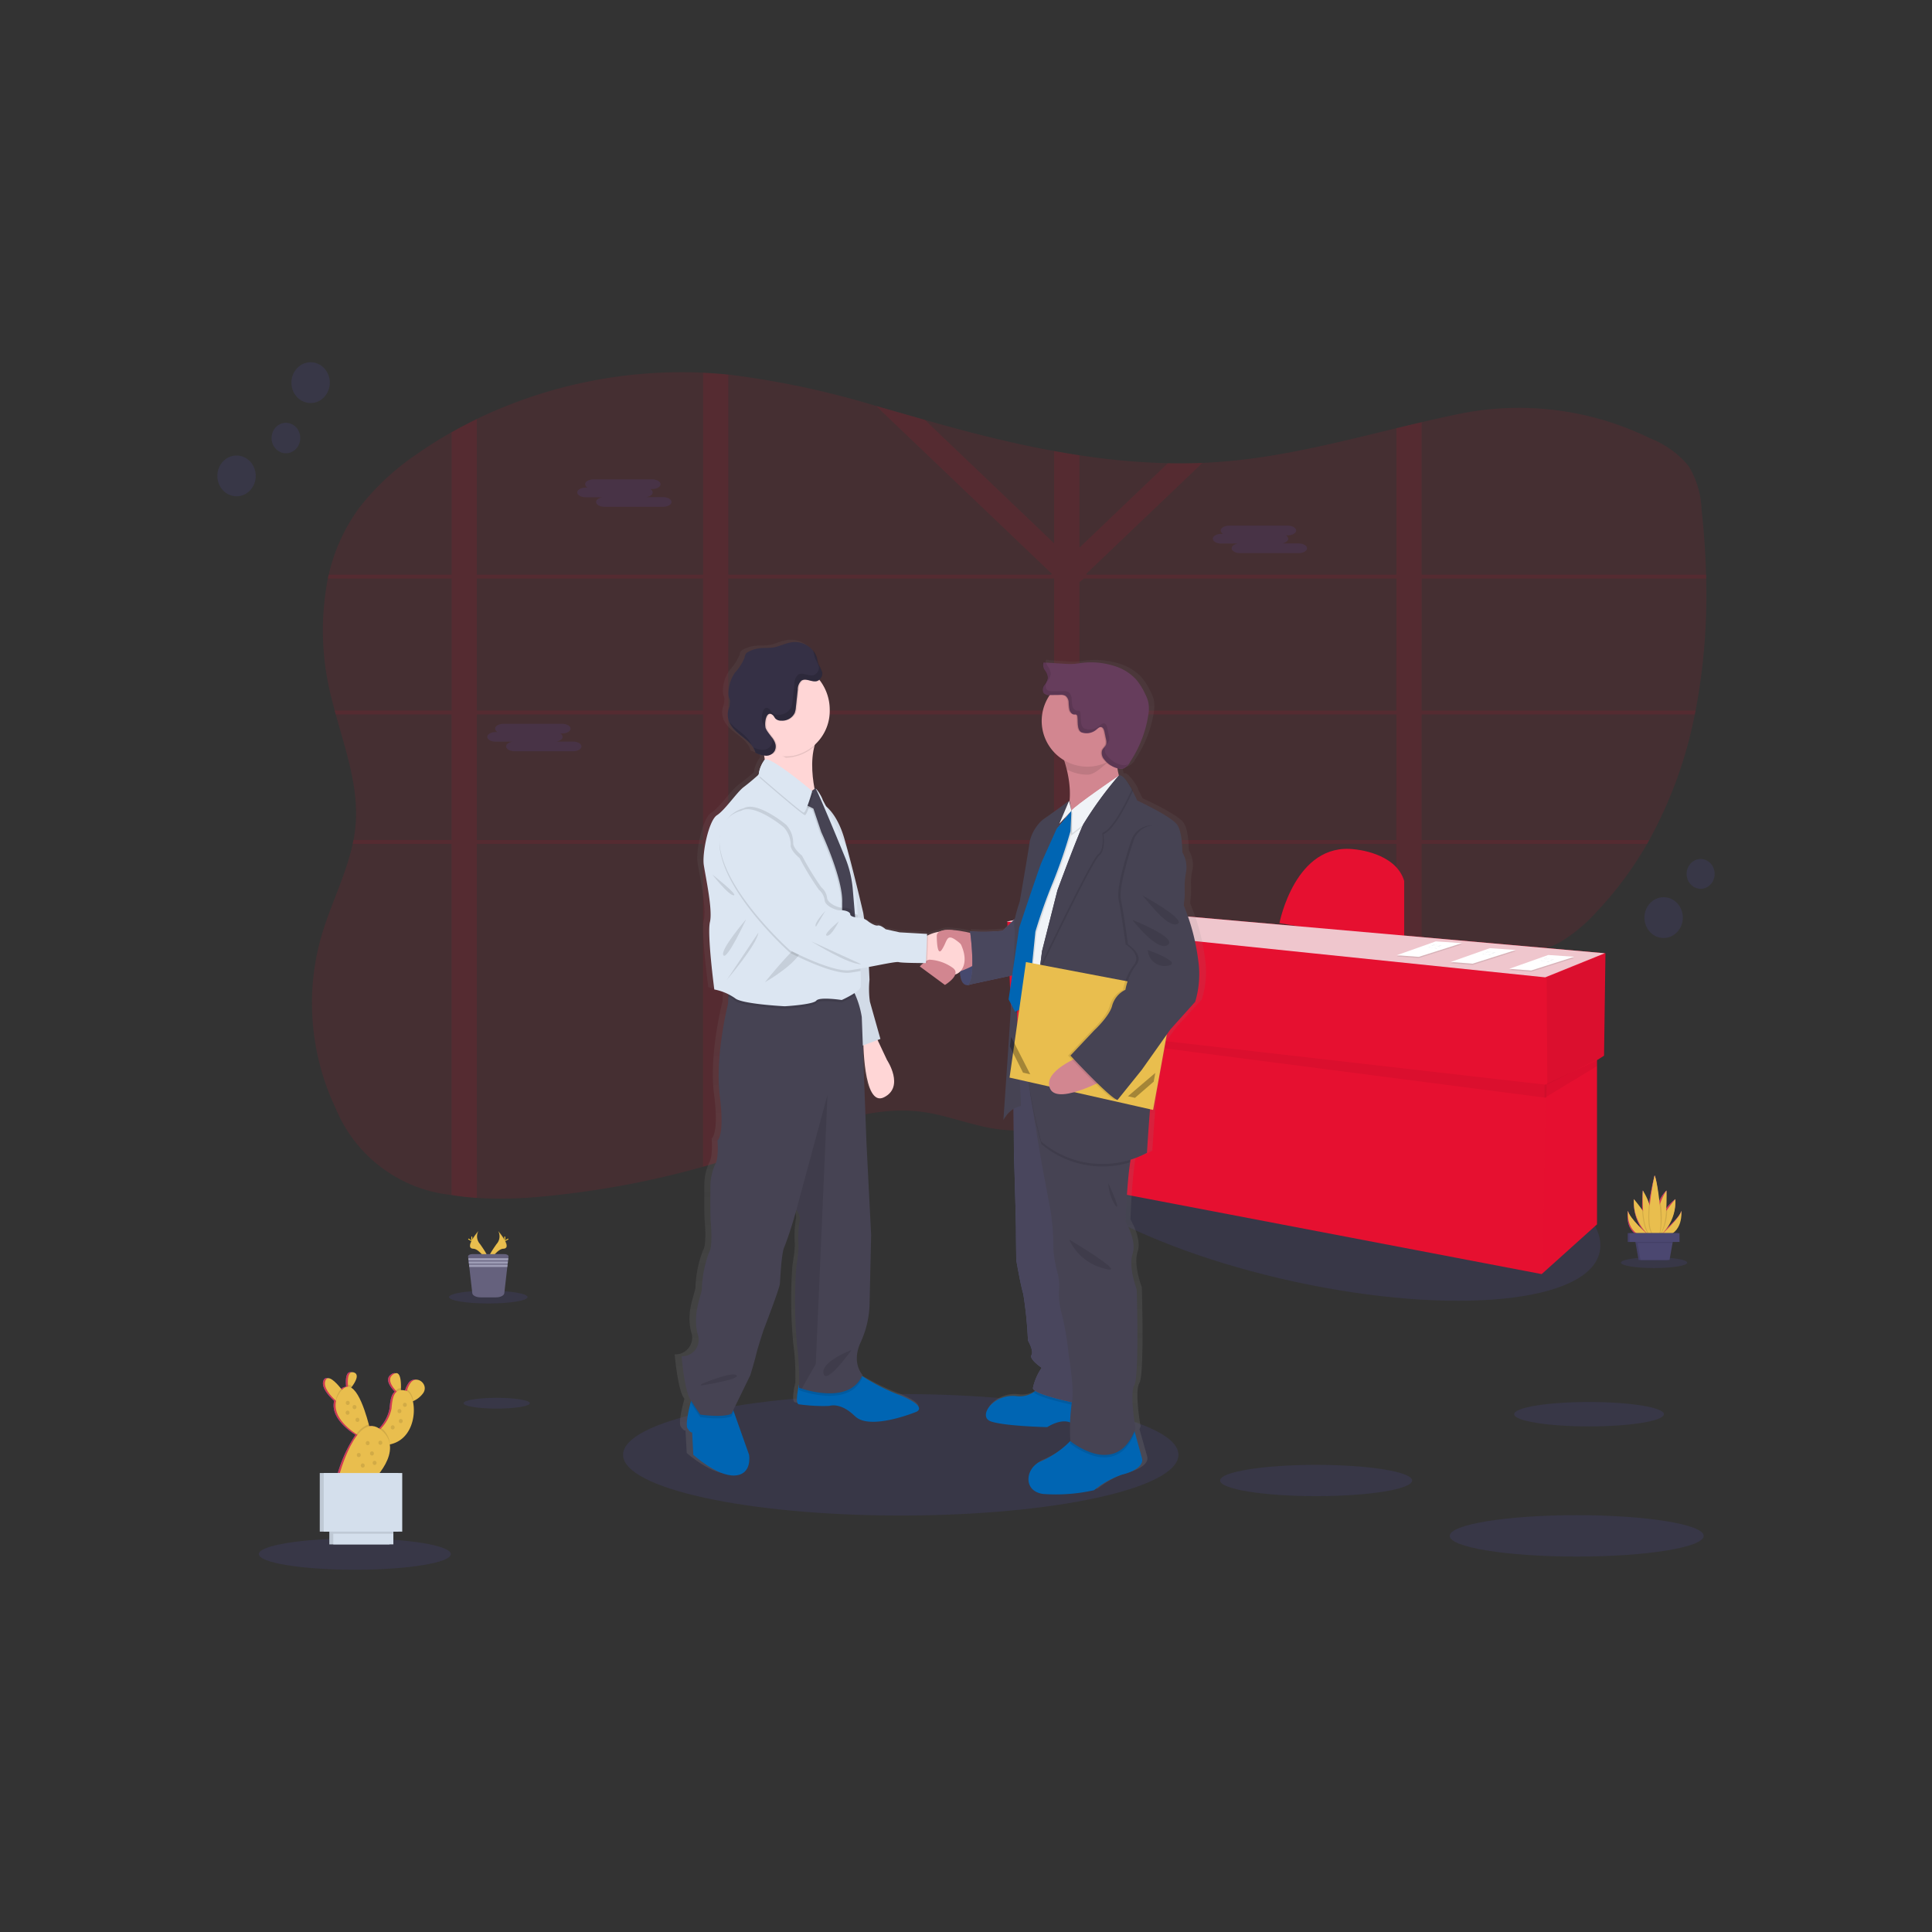 <svg xmlns="http://www.w3.org/2000/svg" xmlns:xlink="http://www.w3.org/1999/xlink" width="240" height="240" viewBox="0 0 240 240">
  <rect x="0" y="0" width="240" height="240" fill="#333333" stroke="none"/>
  <defs>
    <linearGradient id="linear-gradient" x1="0.5" y1="1" x2="0.5" gradientUnits="objectBoundingBox">
      <stop offset="0" stop-color="gray" stop-opacity="0.251"/>
      <stop offset="0.54" stop-color="gray" stop-opacity="0.122"/>
      <stop offset="1" stop-color="gray" stop-opacity="0.102"/>
    </linearGradient>
  </defs>
  <g id="Group_40" data-name="Group 40" transform="translate(-228 -2742)">
    <g id="Group_27" data-name="Group 27" transform="translate(588 1227)">
      <circle id="Ellipse_1" data-name="Ellipse 1" cx="120" cy="120" r="120" transform="translate(-360 1515)" fill="none"/>
    </g>
    <g id="Group_54" data-name="Group 54" transform="translate(255 2787)">
      <path id="Path_367" data-name="Path 367" d="M294.964,84.574c-.032.161-.063.322-.1.482a53.78,53.78,0,0,1-5.659,15.6c-.09.161-.181.322-.273.483a44.511,44.511,0,0,1-6.38,8.557,19.531,19.531,0,0,1-4.583,3.74,24.767,24.767,0,0,1-8.157,2.372c-2.934.472-5.908.867-8.874,1.293q-1.581.223-3.143.472c-2.866.451-5.711.972-8.488,1.664a47.766,47.766,0,0,0-9.9,3.541q-.377.181-.744.384c-.245.13-.492.262-.734.4s-.48.268-.717.406c-.123.071-.245.141-.366.215s-.24.139-.358.212c-.354.21-.7.425-1.049.643l-.014.009c-.23.143-.457.29-.681.436-1.285.829-2.542,1.694-3.8,2.565l-.79.543-1.225.842c-.239.165-.482.329-.722.492-.17.119-.341.239-.526.362-.893.6-1.8,1.184-2.726,1.743-.22.134-.441.268-.664.4a36.711,36.711,0,0,1-5.864,2.81l-.027.011a25.532,25.532,0,0,1-3.114.934c-.608.141-1.218.257-1.835.346a18.521,18.521,0,0,1-4.975.074c-3.249-.4-6.293-1.725-9.54-2.172-6.685-.905-13.178,2.011-19.464,4.3q-2.319.842-4.671,1.577c-1.043.328-2.089.637-3.143.936a111.972,111.972,0,0,1-19.711,3.673,52.257,52.257,0,0,1-8.373.2,29,29,0,0,1-3.142-.362,17.545,17.545,0,0,1-14.382-10.717,30.51,30.51,0,0,1-2.54-8.063c-.065-.382-.123-.766-.17-1.15q-.128-.985-.191-1.98a30.022,30.022,0,0,1,1.172-10.473c1.124-3.787,3-7.422,3.823-11.239q.051-.243.1-.483a17.709,17.709,0,0,0,.25-1.754c.421-4.689-1.193-9.26-2.458-13.845-.044-.159-.089-.32-.131-.482q-.2-.764-.392-1.526a33.752,33.752,0,0,1-.453-14.877c.032-.161.072-.322.109-.482a22.366,22.366,0,0,1,3.854-8.387A31.181,31.181,0,0,1,136.28,52.6q2.005-1.394,4.147-2.605,1.533-.869,3.142-1.646A58.722,58.722,0,0,1,171.663,42.6c.511.024,1.022.053,1.533.092s1.07.087,1.6.139a109.274,109.274,0,0,1,18.357,3.9c2.022.57,4.041,1.155,6.058,1.729.9.253,1.794.507,2.692.753,4.4,1.207,8.859,2.3,13.377,3.117q1.569.288,3.142.525a84.812,84.812,0,0,0,10.987.99q2.145.045,4.291-.04,1.084-.042,2.169-.125c7.47-.559,14.69-2.431,21.922-4.18q1.569-.38,3.143-.749c1.377-.322,2.753-.634,4.136-.921a37.048,37.048,0,0,1,24.285,2.945,11.521,11.521,0,0,1,4.751,3.44,11.263,11.263,0,0,1,1.6,5.395c.295,2.668.487,5.371.56,8.089,0,.159,0,.32.01.482A77.026,77.026,0,0,1,294.964,84.574Z" transform="translate(-111.33 -41.305)" fill="#e61030" opacity="0.1"/>
      <path id="Path_368" data-name="Path 368" d="M247.46,101.005H246.9v.483h.637Zm-6.377,0a.033.033,0,0,0,0,.013c-.015.132-.032.264-.049.4v.072h4.872v-.029l.341-.454Zm-13.058,0v-15.6h5.6c-.06-.042-.121-.085-.184-.125l-.082-.056-.106-.069c-.061-.038-.123-.076-.187-.112s-.1-.062-.158-.092l-.037-.022h-4.85v-.86l-.131.054-.138.069h-.01l-.029.016-.087.049-.087.049c-.085.049-.17.1-.256.159l-.082.058-.17.116c-.22.156-.436.319-.659.471-.056.038-.112.076-.17.11-.121.076-.245.148-.373.214a1.379,1.379,0,0,1-.17.078l-.092.038-.085.031h0a3.8,3.8,0,0,1-.613.17V101h-8.4a.2.2,0,0,0,.017.051c.046.145.092.288.136.433h8.263v16.72h.128l.148.009.267.016.428.054.2.02.213.024h.032l.377.049.08.011.182.027.261.04h0l.625-.029h0l.085.016a.559.559,0,0,1,.106.018V101.489h13.006v-.072c.017-.134.034-.266.049-.4a.033.033,0,0,1,0-.013Zm19.435,0H246.9v.483h.637Zm-6.728,0c-.02.161-.039.322-.06.483h5.433l.37-.483Zm-12.707,0v-15.6h5.6c-.06-.042-.121-.085-.184-.125l-.082-.056-.106-.069c-.061-.038-.123-.076-.187-.112s-.1-.062-.158-.092l-.037-.022h-4.85v-.86l-.131.054-.138.069h-.01l-.029.016-.087.049-.087.049c-.085.049-.17.1-.256.159l-.082.058-.17.116c-.22.156-.436.319-.659.471-.056.038-.112.076-.17.11-.121.076-.245.148-.373.214a1.38,1.38,0,0,1-.17.078l-.092.038-.085.031h0a3.8,3.8,0,0,1-.613.17V101h-8.4a.2.2,0,0,0,.017.051c.046.143.094.288.138.433h8.261V118.2h.128l.148.009.267.016.428.056.2.02.213.024h.032l.377.049.08.011.182.027.261.04h0l.625-.029h0l.085.016a.559.559,0,0,1,.106.018V101.489h12.665c.02-.161.039-.322.06-.483Zm42.513-32.484h35.345c0-.161,0-.322-.01-.482H270.537V49.1q-1.574.362-3.143.749v18.19H228.953l-.1-.092.147-.138h0l14.3-13.653q-2.147.087-4.291.04L228.023,64.685V53.209q-1.574-.237-3.142-.525V64.156L208.818,48.814c-2.017-.574-4.036-1.159-6.058-1.729l21.846,20.862-.1.092H184.4V43.2q-.8-.08-1.6-.139c-.511-.04-1.022-.069-1.533-.092V68.039h-28.1V48.718q-1.591.775-3.142,1.646V68.039H134.759c-.037.159-.077.32-.109.482h15.375v16.4h-14.53c.043.161.087.322.131.482h14.4v15.6H137.834q-.046.241-.1.483h12.288V145.1c1.022.168,2.08.286,3.142.362V101.489h28.095v40.1c1.055-.3,2.1-.608,3.143-.936V101.489h40.478v35.039a25.537,25.537,0,0,0,3.114-.934l.027-.011V101.489h39.369v16.434q1.567-.244,3.143-.469V101.489h27.994c.092-.161.182-.322.273-.483H270.537v-15.6h33.926c.036-.159.066-.32.1-.482H270.537Zm-117.371,0h28.095v16.4H153.167Zm0,32.484v-15.6h28.095v15.6ZM184.4,68.521h40.478v16.4H184.4Zm0,32.484v-15.6h40.478v15.6Zm82.989,0H228.025v-15.6h39.369Zm0-16.081H228.025V68.961l.552-.44h38.817Zm-26.311,16.081a.033.033,0,0,0,0,.013c-.015.132-.032.264-.049.4v.072h4.872v-.029l.341-.454Zm6.377,0H246.9v.483h.637Zm-19.435,0v-15.6h5.6c-.06-.042-.121-.085-.184-.125l-.082-.056-.106-.069c-.061-.038-.123-.076-.187-.112s-.1-.062-.158-.092l-.037-.022h-4.85v-.86l-.131.054-.138.069h-.01l-.029.016-.087.049-.087.049c-.085.049-.17.1-.256.159l-.082.058-.17.116c-.22.156-.436.319-.659.471-.056.038-.112.076-.17.11-.121.076-.245.148-.373.214a1.379,1.379,0,0,1-.17.078l-.092.038-.085.031h0a3.8,3.8,0,0,1-.613.17V101h-8.4a.2.2,0,0,0,.017.051c.046.145.092.288.136.433h8.263v16.72h.128l.148.009.267.016.428.054.2.02.213.024h.032l.377.049.08.011.182.027.261.04h0l.625-.029h0l.085.016a.559.559,0,0,1,.106.018V101.489h13.006v-.072c.017-.134.034-.266.049-.4a.033.033,0,0,1,0-.013Z" transform="translate(-120.929 -41.656)" fill="#e61030" opacity="0.1"/>
      <path id="Path_369" data-name="Path 369" d="M317.569,117.086h.244a.522.522,0,0,1-.3-.422h0c0-.333.469-.6,1.041-.6h7.285c.572,0,1.039.272,1.039.6h0c0,.331-.467.6-1.039.6H325.6a.517.517,0,0,1,.3.42c0,.284-.341.523-.8.587h2.1c.571,0,1.039.272,1.039.6s-.469.6-1.039.6H319.91c-.571,0-1.039-.273-1.039-.6,0-.284.341-.521.8-.587h-2.1c-.572,0-1.039-.272-1.039-.6S317,117.086,317.569,117.086Z" transform="translate(-271.823 -101.514)" fill="#6c63ff" opacity="0.1"/>
      <path id="Path_370" data-name="Path 370" d="M781.009,148.856h.244a.522.522,0,0,1-.3-.422h0c0-.333.467-.6,1.039-.6h7.285c.572,0,1.041.272,1.041.6h0c0,.331-.469.6-1.041.6h-.242a.522.522,0,0,1,.3.422c0,.284-.341.523-.8.587h2.1c.572,0,1.039.272,1.039.6s-.467.6-1.039.6h-7.285c-.572,0-1.041-.273-1.041-.6,0-.284.341-.523.8-.587h-2.1c-.571,0-1.039-.272-1.039-.6S780.438,148.856,781.009,148.856Z" transform="translate(-656.31 -127.533)" fill="#6c63ff" opacity="0.1"/>
      <path id="Path_371" data-name="Path 371" d="M251.931,284.816h.242a.521.521,0,0,1-.3-.422h0c0-.331.469-.6,1.039-.6H260.2c.571,0,1.039.273,1.039.6h0c0,.333-.469.6-1.039.6h-.244a.515.515,0,0,1,.3.42c0,.284-.341.523-.8.587h2.1c.572,0,1.041.273,1.041.6s-.469.6-1.041.6h-7.278c-.572,0-1.039-.272-1.039-.6,0-.282.341-.521.8-.587h-2.1c-.572,0-1.041-.272-1.041-.6S251.365,284.816,251.931,284.816Z" transform="translate(-217.366 -238.879)" fill="#6c63ff" opacity="0.1"/>
      <path id="Path_531" data-name="Path 531" d="M23,18.359c6.479-.075,11.532,16.21,11.285,36.374S28.587,91.3,22.107,91.379,10.575,75.169,10.822,55,16.522,18.434,23,18.359Z" transform="translate(77.778 113.812) rotate(-78.45)" fill="#6c63ff" opacity="0.1"/>
      <path id="Path_372" data-name="Path 372" d="M828.56,378.84s1.937-10.1,9.333-9.167c0,0,5.111.373,6.162,3.928v7.859Z" transform="translate(-696.622 -309.165)" fill="#e61030"/>
      <path id="Path_373" data-name="Path 373" d="M650.309,379.312l-65.858-5.8L576,375.382l.528,12.536.576.074.656,18.826,64.624,12.348,6.869-6.175V392.584l.879-.549Z" transform="translate(-477.87 -305.893)" fill="#e61030"/>
      <path id="Path_374" data-name="Path 374" d="M976.677,405.56l-.177,12.723-7.131,3.555-.089-13.286Z" transform="translate(-804.15 -332.14)" opacity="0.05"/>
      <path id="Path_375" data-name="Path 375" d="M972.96,478.94l.087,20.022-6.867,6.175.441-23.2Z" transform="translate(-801.578 -392.236)" fill="#e61030" opacity="0.05"/>
      <path id="Path_376" data-name="Path 376" d="M582.759,454.767l65.774,8.528.034-1.618L582.71,454.13Z" transform="translate(-483.437 -371.918)" opacity="0.05"/>
      <path id="Path_377" data-name="Path 377" d="M974.246,479.675v-.735L967.73,482v1.622Z" transform="translate(-802.864 -392.236)" opacity="0.05"/>
      <path id="Path_378" data-name="Path 378" d="M575.48,375.382l8.452-1.872,65.858,5.8-7.4,2.992Z" transform="translate(-477.439 -305.893)" fill="#efc6cd"/>
      <path id="Path_379" data-name="Path 379" d="M946.852,407.55l3.232.224-5.356,1.7L942,409.27Z" transform="translate(-781.517 -333.77)" opacity="0.1"/>
      <path id="Path_380" data-name="Path 380" d="M946.852,406.72l3.232.224-5.356,1.705L942,408.44Z" transform="translate(-781.517 -333.09)" fill="#fff"/>
      <path id="Path_381" data-name="Path 381" d="M1022.32,444.485c.128-.058.262.052.4.08.078.016.158,0,.237.016.158.022.315.134.467.078" transform="translate(-857.372 -370.47)" fill="#d3dae1"/>
      <path id="Path_382" data-name="Path 382" d="M1021.34,445.054c.126-.058.262.051.4.08.078.014.158,0,.237.014.158.024.315.136.467.08" transform="translate(-856.559 -370.936)" fill="#d3dae1"/>
      <path id="Path_383" data-name="Path 383" d="M1019.08,446.194c.128-.058.264.051.4.078.077.016.158,0,.235.016.16.024.317.136.467.078" transform="translate(-854.684 -371.869)" fill="#d3dae1"/>
      <path id="Path_384" data-name="Path 384" d="M864.852,398.21l3.232.226-5.356,1.7L860,399.93Z" transform="translate(-713.487 -326.121)" opacity="0.1"/>
      <path id="Path_385" data-name="Path 385" d="M864.852,397.39l3.232.224-5.356,1.7L860,399.11Z" transform="translate(-713.487 -325.449)" fill="#fff"/>
      <path id="Path_386" data-name="Path 386" d="M940.32,435.154c.128-.058.262.051.4.08.078.014.158,0,.237.014.158.024.315.136.467.08" transform="translate(-789.342 -362.828)" fill="#d3dae1"/>
      <path id="Path_387" data-name="Path 387" d="M939.34,435.724c.126-.058.262.051.4.078.078.016.158,0,.237.016.158.024.315.136.467.078" transform="translate(-788.529 -363.295)" fill="#d3dae1"/>
      <path id="Path_388" data-name="Path 388" d="M937.08,436.855c.128-.058.264.052.4.08.077.016.158,0,.235.016.16.022.317.136.467.078" transform="translate(-786.654 -364.221)" fill="#d3dae1"/>
      <path id="Path_389" data-name="Path 389" d="M904.182,402.88l3.234.224-5.356,1.705-2.729-.21Z" transform="translate(-746.117 -329.946)" opacity="0.1"/>
      <path id="Path_390" data-name="Path 390" d="M904.182,402.06l3.234.224-5.356,1.7-2.729-.21Z" transform="translate(-746.117 -329.274)" fill="#fff"/>
      <path id="Path_391" data-name="Path 391" d="M979.65,439.824c.128-.058.264.051.4.078.077.016.157,0,.235.016.158.022.317.136.467.078" transform="translate(-821.971 -366.653)" fill="#d3dae1"/>
      <path id="Path_392" data-name="Path 392" d="M978.67,440.385c.128-.058.264.053.4.08.077.016.157,0,.235.016.158.022.317.136.467.078" transform="translate(-821.158 -367.112)" fill="#d3dae1"/>
      <path id="Path_393" data-name="Path 393" d="M976.42,441.524c.126-.058.262.051.4.08.078.014.158,0,.237.014.158.024.315.136.467.08" transform="translate(-819.292 -368.045)" fill="#d3dae1"/>
      <ellipse id="Ellipse_74" data-name="Ellipse 74" cx="34.495" cy="7.545" rx="34.495" ry="7.545" transform="translate(50.4 128.175)" fill="#6c63ff" opacity="0.1"/>
      <path id="Path_394" data-name="Path 394" d="M453.514,265.546a25.7,25.7,0,0,0-1.825-6.715l.111-1.159s.024-.579-.012-1.448a6.98,6.98,0,0,1,.2-1.608,3.474,3.474,0,0,0-.448-2.353c-.075-.114.037-2.317-.634-3.4s-5.142-3.09-5.142-3.09-.24-.534-.579-1.159l.031-.063a6.8,6.8,0,0,0-1.022-1.465c-.274-.311-.538-.489-.751-.4a6.864,6.864,0,0,1-.2-.918c.044.013.09.025.135.034a1.31,1.31,0,0,0,.562.014,1.708,1.708,0,0,0,.923-.869,14.342,14.342,0,0,0,2.353-6.117,4.127,4.127,0,0,0-.06-1.351,4.712,4.712,0,0,0-.4-.987,7.971,7.971,0,0,0-1.124-1.761,6.307,6.307,0,0,0-3.021-1.758,9.862,9.862,0,0,0-3.9-.31c-.341.042-.681.1-1.022.125a9.993,9.993,0,0,1-1.3-.024l-2.23-.138-.01-.036-.371-.024a1.047,1.047,0,0,0,.182.967,1.7,1.7,0,0,1,.376.934,1.957,1.957,0,0,1-.431.905.914.914,0,0,0-.138.947.532.532,0,0,0,.09.105,1.075,1.075,0,0,0,.819.232h.051a6.142,6.142,0,0,0-1.13,3.57,6.055,6.055,0,0,0,3.082,5.319c.032.118.065.239.1.362a11.755,11.755,0,0,1,.358,3.914l-.039.091-.024-.1s-2.627,1.894-3.407,2.4a5.287,5.287,0,0,0-1.6,2.665c-.037.463-1.267,7.453-1.267,7.453a17.934,17.934,0,0,0-.617,2.158l-1.569,1.465a22.711,22.711,0,0,1-4.174.078l.027.192a13.372,13.372,0,0,0-2.515-.362,2.523,2.523,0,0,0-1.363.194l-.032.016-.026.013a5.157,5.157,0,0,0-1.431.427c-.055.024-.1.047-.152.071l.01-.237-3.5-.192-1.789-.386s-.634-.543-1.007-.463-1.155-.463-1.155-.463a3.1,3.1,0,0,0-.576-.38c-.06-.438-.1-.7-.1-.7s-1.392-5.869-2.435-9.32a8,8,0,0,0-2.3-3.934c-.264-.489-.438-.8-.438-.8a3.6,3.6,0,0,0-.9-1.4c-.026-.043-.044-.065-.055-.065a.189.189,0,0,0-.1.016,12.219,12.219,0,0,1-.015-5.185,5.869,5.869,0,0,0,1.966-4.41V234.5a5.915,5.915,0,0,0-1.266-3.675l-.058-.069a.463.463,0,0,0,.044-.038,1,1,0,0,0,.322-.934,6.555,6.555,0,0,0-.463-.95,6.474,6.474,0,0,1-.189-.775,2.43,2.43,0,0,0-.537-.994l.026.072a3.125,3.125,0,0,0-2.85-1.017c-.768.13-1.484.511-2.256.628-.554.083-1.118.029-1.675.089a4.155,4.155,0,0,0-1.486.456.857.857,0,0,0-.315.246,1.379,1.379,0,0,0-.157.465,6.168,6.168,0,0,1-1.223,1.868,4.545,4.545,0,0,0-.825,2.415,2,2,0,0,0,.06.661c.037.129.1.25.123.38a2.753,2.753,0,0,1-.206,1.189,2.45,2.45,0,0,0,.121,1.51c.673,1.6,2.883,2.134,3.343,3.814a4.21,4.21,0,0,0,1.106.362c.031.167.058.335.08.505a.126.126,0,0,0-.029.018,3.728,3.728,0,0,0-.745,1.81l-.072.062c-.244.214-1.077.931-1.83,1.483-.894.657-2.385,2.859-3.428,3.516s-1.9,4.707-1.676,6.179,1.155,5.6.782,7.106.559,8.38.559,8.38a9.105,9.105,0,0,1,1.826.576l-.019.3-.056.905s-1.688,6.488-1.043,11.483-.3,5.509-.3,5.509.2,2.214-.3,2.987a6.76,6.76,0,0,0-.6,2.471s-.049,3.811.049,4.888.148,3.04-.2,3.5a14.119,14.119,0,0,0-.944,4.426c.049.927-1.242,3.04-.547,5.768a2.069,2.069,0,0,1-2.044,2.781s.349,4.164,1.094,5.355l.109.17c-.019.069-.037.141-.058.219-.281,1.086-.666,2.8-.4,3.215.4.619.6.514.6.514l.148,2.781s2.981,2.677,5.268,2.576,1.838-2.576,1.838-2.576l-1.947-5.366-.066-.181,2.164-4.345s.6-1.9.744-2.574.957-3.043.957-3.043,2.044-5.149,2.087-5.768.2-3.963.6-4.634a44.726,44.726,0,0,0,1.491-4.526l.027.025a1.592,1.592,0,0,1,.371,1.519,12.889,12.889,0,0,0-.1,2.985,21.531,21.531,0,0,1-.3,2.576,58.5,58.5,0,0,0,.1,9.73,29.252,29.252,0,0,1,.256,4.868c-.233,1.023-.438,2.294-.058,2.444a22.637,22.637,0,0,0,3.927.206s1.39-.516,3.28,1.287,7.7-.514,7.7-.514,1.789-.516-1.739-2.008a29.216,29.216,0,0,1-5.09-2.477c.024-.049.049-.1.072-.15,0,0-1.441-1.448-.249-4.015a11.769,11.769,0,0,0,1.143-4.738l.2-8.652-.6-11.485-.462-12.053.082-.029c.078,2.216.486,7.491,2.617,6.468,2.683-1.287.4-4.634.4-4.634l-1.2-2.495.359-.13-1.348-4.627a11.085,11.085,0,0,1-.051-2.728,11.48,11.48,0,0,0-.031-1.593,25.4,25.4,0,0,1,3.758-.6,31.408,31.408,0,0,0,3.147.114c-.257.214-.463.425-.463.425l3.2,2.292s1.087-.632,1.314-1.3a1.39,1.39,0,0,0,.6-.34c.034.791.232,1.647.92,1.667a1.131,1.131,0,0,0,.5-.1l5.24-1.1-.45,2.985.313.592c-.158,2.518-.341,5.192-.5,7.544l-.073.514.037.009c-.249,3.621-.448,6.363-.448,6.363a3.246,3.246,0,0,1,1.307-1.4l.034,5.373s.262,8.5.262,9.654.036,3.746.036,3.746.56,3.166.894,4.209a49.244,49.244,0,0,1,.6,5.793s.784,1.312.448,1.81,1.3,1.582,1.3,1.582a6.975,6.975,0,0,0-1.119,2.511c-.008.116.1.239.293.362-.061.052-.124.105-.194.156a3.243,3.243,0,0,1-2.259.485c-2.908-.272-4.958,2.587-3.169,3.166s7.155.7,7.155.7,1.625-1.077,2.9-.592c-.019,1.133.034,2.172.043,2.31l-.015.013a11.769,11.769,0,0,1-3.636,2.478c-2.044.733-2.5,3.708.148,4.093a22.8,22.8,0,0,0,6.522-.463,11.807,11.807,0,0,1,3.54-1.93c1.528-.348,2.833-1.121,2.573-2.047-.17-.592-.608-2.143-.9-3.186q-.026-.094-.051-.181c.046-.109.092-.221.135-.337,0,0-.782-4.325-.148-5.406s.3-11.9.3-11.9-1.082-2.741-.521-4.4-.894-4.017-.894-4.017.158-4.723.584-7.355l.056-.326a13.467,13.467,0,0,0,2.078-.853s.373-5.949.6-7.3c.022-.127.053-.331.09-.6l.17-.954h0l.2-1.086h0l.681-3.7,1.23-1.691,3.169-3.44A11.52,11.52,0,0,0,453.514,265.546Zm-48.867-21.241-.024.018a.332.332,0,0,1-.009-.04A.153.153,0,0,0,404.647,244.306Zm31.308,4.216-.123.284.448-.474-.608.724.2-.456Zm-3.026,6.644c-.118.331-.244.69-.375,1.063l.24-.762Z" transform="translate(-330.843 -191.616)" fill="url(#linear-gradient)"/>
      <path id="Path_395" data-name="Path 395" d="M595.615,441.429s-.417,2.953.835,2.991,2.089-2.277,2.089-2.277l-.511-1.852Z" transform="translate(-503.306 -367.048)" fill="#585b8a"/>
      <path id="Path_396" data-name="Path 396" d="M595.615,441.429s-.417,2.953.835,2.991,2.089-2.277,2.089-2.277l-.511-1.852Z" transform="translate(-503.306 -367.048)" opacity="0.2"/>
      <path id="Path_397" data-name="Path 397" d="M402.342,754.454c-2.228.1-5.135-2.572-5.135-2.572l-.145-2.779s-.193.1-.581-.514c-.261-.415.114-2.133.388-3.213.133-.529.242-.905.242-.905L402,745.86l.233.657,1.9,5.362S404.568,754.351,402.342,754.454Z" transform="translate(-338.08 -616.161)" fill="#0065b3"/>
      <path id="Path_398" data-name="Path 398" d="M491.477,729.411s-5.665,2.315-7.5.514-3.2-1.287-3.2-1.287a21.5,21.5,0,0,1-3.826-.206c-.371-.15-.17-1.437.061-2.462.157-.708.327-1.293.327-1.293s5.568-2.008,6.44-.773a4.3,4.3,0,0,0,.928.941,26.375,26.375,0,0,0,5.077,2.558C493.22,728.9,491.477,729.411,491.477,729.411Z" transform="translate(-404.75 -598.99)" fill="#0065b3"/>
      <path id="Path_399" data-name="Path 399" d="M526.5,496.35l1.549,3.293s2.228,3.345-.387,4.631-2.566-7.408-2.566-7.408Z" transform="translate(-444.86 -412.959)" fill="#ffd6d6"/>
      <path id="Path_400" data-name="Path 400" d="M495.25,338.61s1.7.824,2.712,4.271,2.373,9.314,2.373,9.314a75.566,75.566,0,0,1,.773,8.284,11.344,11.344,0,0,0,.049,2.726l1.307,4.631-2.615.978-4.019-16.362Z" transform="translate(-420.096 -283.775)" fill="#dce6f2"/>
      <path id="Path_401" data-name="Path 401" d="M495.25,338.61s1.7.824,2.712,4.271,2.373,9.314,2.373,9.314a75.566,75.566,0,0,1,.773,8.284,11.344,11.344,0,0,0,.049,2.726l1.307,4.631-2.615.978-4.019-16.362Z" transform="translate(-420.096 -283.775)" opacity="0.05"/>
      <path id="Path_402" data-name="Path 402" d="M404.3,745.878l.233.657-.286.581c-1.114.514-3.874.1-3.874.1s-.511-.69-1.21-1.825c.133-.529.242-.905.242-.905Z" transform="translate(-340.376 -616.178)" opacity="0.1"/>
      <path id="Path_403" data-name="Path 403" d="M486.118,725.088c-1.412,3.4-6.213,2.138-7.547,1.713-.22-.071-.341-.118-.341-.118s.009-.277.012-.713c.157-.708.327-1.293.327-1.293s5.568-2.008,6.44-.773a4.3,4.3,0,0,0,.928.941A1.733,1.733,0,0,0,486.118,725.088Z" transform="translate(-405.975 -598.99)" opacity="0.1"/>
      <path id="Path_404" data-name="Path 404" d="M414.849,505.635c-1.162,2.571.244,4.013.244,4.013-1.412,3.4-6.213,2.138-7.547,1.711-.22-.069-.341-.116-.341-.116a33.289,33.289,0,0,0-.242-5.25,59.885,59.885,0,0,1-.1-9.723,21.946,21.946,0,0,0,.29-2.574,13.322,13.322,0,0,1,.1-2.983,1.609,1.609,0,0,0-.361-1.517l-.026-.027a44.712,44.712,0,0,1-1.453,4.526c-.388.666-.532,4.013-.581,4.631s-2.034,5.764-2.034,5.764-.773,2.366-.918,3.034-.727,2.574-.727,2.574l-2.334,4.786c-1.114.514-3.874.1-3.874.1s-.532-.724-1.259-1.9-1.065-5.349-1.065-5.349a2.046,2.046,0,0,0,1.985-2.779c-.678-2.726.581-4.837.533-5.764a14.425,14.425,0,0,1,.92-4.424c.339-.463.29-2.419.193-3.5s-.048-4.888-.048-4.888a6.877,6.877,0,0,1,.581-2.469c.484-.771.291-2.985.291-2.985s.918-.514.29-5.505,1.022-11.474,1.022-11.474l.056-.905.089-1.466s13.849-.927,14.963.2a3.914,3.914,0,0,1,.707,1.077,11.211,11.211,0,0,1,.8,2.739l.581,15.591.581,11.474-.194,8.644A12.1,12.1,0,0,1,414.849,505.635Z" transform="translate(-334.95 -383.858)" fill="#464353"/>
      <path id="Path_405" data-name="Path 405" d="M479.378,538.42l-1.453,33.444-1.745,3.049c-.22-.069-.341-.116-.341-.116a33.288,33.288,0,0,0-.242-5.25,59.889,59.889,0,0,1-.1-9.723,21.946,21.946,0,0,0,.29-2.574,13.322,13.322,0,0,1,.1-2.983,1.609,1.609,0,0,0-.361-1.517l.024-.181Z" transform="translate(-403.585 -447.413)" opacity="0.1"/>
      <path id="Path_406" data-name="Path 406" d="M406.675,731.443s3.777-1.595,4.358-1.086-4.453,1.285-4.453,1.285Z" transform="translate(-346.532 -604.521)" opacity="0.1"/>
      <path id="Path_407" data-name="Path 407" d="M499.488,713.5c-.145.052-3.825,1.448-3.486,2.933S499.488,713.5,499.488,713.5Z" transform="translate(-420.702 -590.798)" opacity="0.1"/>
      <path id="Path_408" data-name="Path 408" d="M449.07,284.424s1.233,3.164.581,4.787,7.045,4.4,7.045,4.4-2.25-6.175-.072-9.649S449.07,284.424,449.07,284.424Z" transform="translate(-381.783 -237.846)" fill="#ffd6d6"/>
      <path id="Path_409" data-name="Path 409" d="M657.138,770.73a11.434,11.434,0,0,0-3.45,1.93,21.672,21.672,0,0,1-6.356.463c-2.579-.386-2.141-3.358-.145-4.091a11.566,11.566,0,0,0,3.545-2.475c.327-.32.521-.543.521-.543l7.229-1.544s.117.429.281,1.021c.29,1.045.717,2.594.881,3.184C659.9,769.611,658.627,770.383,657.138,770.73Z" transform="translate(-544.783 -632.541)" fill="#0065b3"/>
      <path id="Path_410" data-name="Path 410" d="M629.527,739.833s-3.051.348-4.322-.424-3.087.463-3.087.463-5.23-.116-6.973-.7.254-3.44,3.087-3.164a3.1,3.1,0,0,0,2.2-.485,2.478,2.478,0,0,0,.959-1.528l6.133.386.852,2.31Z" transform="translate(-519.024 -607.587)" fill="#0065b3"/>
      <path id="Path_411" data-name="Path 411" d="M657.408,737.749s-7.128-1.238-8.038-2.221a2.478,2.478,0,0,0,.959-1.528l6.133.386.852,2.31Z" transform="translate(-547.959 -607.587)" opacity="0.1"/>
      <path id="Path_412" data-name="Path 412" d="M634.52,513.061l.073,11.305s.254,8.49.254,9.649.036,3.742.036,3.742.545,3.164.872,4.207a50.1,50.1,0,0,1,.581,5.793s.763,1.313.436,1.81,1.271,1.582,1.271,1.582a6.949,6.949,0,0,0-1.089,2.509c-.066,1,8.133,2.428,8.133,2.428l-3.194-34.807-2.544-8.72Z" transform="translate(-535.639 -426.235)" fill="#575988"/>
      <path id="Path_413" data-name="Path 413" d="M634.52,513.061l.073,11.305s.254,8.49.254,9.649.036,3.742.036,3.742.545,3.164.872,4.207a50.1,50.1,0,0,1,.581,5.793s.763,1.313.436,1.81,1.271,1.582,1.271,1.582a6.949,6.949,0,0,0-1.089,2.509c-.066,1,8.133,2.428,8.133,2.428l-3.194-34.807-2.544-8.72Z" transform="translate(-535.639 -426.235)" fill="#464353" opacity="0.801"/>
      <path id="Path_414" data-name="Path 414" d="M684.041,765.5c-2.373,6.012-8.017,1.372-8.017,1.372s0-.116-.014-.315c.327-.32.521-.543.521-.543l7.229-1.544S683.877,764.908,684.041,765.5Z" transform="translate(-570.061 -632.541)" opacity="0.1"/>
      <path id="Path_415" data-name="Path 415" d="M656.936,552.942c-2.326,6.336-8.1,1.582-8.1,1.582a23.545,23.545,0,0,1,.182-4.785c.365-1.5-.4-6.021-.4-6.021a34.293,34.293,0,0,0-.835-4.939,9.322,9.322,0,0,1-.363-2.933,5.938,5.938,0,0,0-.182-2.239,15.929,15.929,0,0,1-.511-2.933,32.847,32.847,0,0,0-.327-4.669l-1.126-5.974L643.24,507.8l.635-.116,11.385-2.122s2.143,11.586,1.416,12.774a5.222,5.222,0,0,0-.409,1.566c-.416,2.629-.571,7.348-.571,7.348s1.416,2.353.872,4.013.511,4.4.511,4.4.327,10.806-.291,11.887S656.936,552.942,656.936,552.942Z" transform="translate(-542.873 -420.502)" fill="#464353"/>
      <path id="Path_416" data-name="Path 416" d="M675.931,296.09s-10.314,7.717-7.99,3.858c1.252-2.078,1.022-4.725.532-6.724a16.514,16.514,0,0,0-1.022-2.949s8.763-3.961,7.6-.411a7.037,7.037,0,0,0-.341,2.578A7.156,7.156,0,0,0,675.931,296.09Z" transform="translate(-562.959 -242.644)" fill="#d28690"/>
      <path id="Path_417" data-name="Path 417" d="M582.246,425.846s-4.358-1.338-5.084-.025.218,4.193,1.533,4.656,4.334-1.57,4.334-1.57Z" transform="translate(-487.844 -354.725)" fill="#d28690"/>
      <path id="Path_418" data-name="Path 418" d="M607.087,416l-1.816,1.776a21.63,21.63,0,0,1-4.068.076s.836,5.943-.363,6.676l7.336-1.582Z" transform="translate(-507.697 -347.155)" fill="#585b8a"/>
      <path id="Path_419" data-name="Path 419" d="M607.087,416l-1.816,1.776a21.63,21.63,0,0,1-4.068.076s.836,5.943-.363,6.676l7.336-1.582Z" transform="translate(-507.697 -347.155)" fill="#464353" opacity="0.801"/>
      <path id="Path_420" data-name="Path 420" d="M447.532,247.847a5.63,5.63,0,0,1-5.452,5.793c-2.8-1.428-5.452-2.591-5.452-5.793a5.889,5.889,0,0,1,2.66-5.207,5.177,5.177,0,0,1,5.576,0,5.889,5.889,0,0,1,2.66,5.207Z" transform="translate(-371.458 -204.512)" opacity="0.1"/>
      <path id="Path_421" data-name="Path 421" d="M447.649,248.087a5.7,5.7,0,0,1-4.509,5.7,5.41,5.41,0,0,1-6.055-3.748,5.953,5.953,0,0,1,2.442-6.98,5.226,5.226,0,0,1,6.889,1.366A6.02,6.02,0,0,1,447.649,248.087Z" transform="translate(-371.575 -204.907)" fill="#ffd6d6"/>
      <path id="Path_422" data-name="Path 422" d="M442.575,462.485a12.076,12.076,0,0,1-1.688.931s-2.76-.425-3.159.076-3.918.7-3.918.7-5.375-.27-6.174-1a3.235,3.235,0,0,0-.816-.514l.089-1.466s13.849-.927,14.963.2a3.916,3.916,0,0,1,.7,1.077Z" transform="translate(-363.324 -383.882)" opacity="0.1"/>
      <path id="Path_423" data-name="Path 423" d="M428.128,336.455c-.109.655-2.361,1.658-2.361,1.658s-2.76-.424-3.159.078-3.918.7-3.918.7-5.375-.272-6.174-1a6.686,6.686,0,0,0-2.579-1.086s-.908-6.868-.543-8.373-.545-5.636-.763-7.1.617-5.518,1.634-6.173,2.47-2.857,3.341-3.512c.734-.552,1.545-1.267,1.782-1.483l.07-.062a3.786,3.786,0,0,1,.727-1.81c.581-.614,5.918,3.9,5.918,3.9s.037.348.4-.308c.082-.147.785.932.908,1.389,0,0,2.9,5.4,3.087,6.517s.944,4.747,1.089,5.634c.037.228.1,1.028.17,2.1.014.21.026.433.041.664.107,1.778.223,4.048.293,5.764,0,.2.015.384.02.565Q428.166,335.478,428.128,336.455Z" transform="translate(-348.204 -258.889)" fill="#dce6f2"/>
      <path id="Path_424" data-name="Path 424" d="M415,387.21s2,2.585,2.651,2.585S415,387.21,415,387.21Z" transform="translate(-353.517 -323.577)" opacity="0.1"/>
      <path id="Path_425" data-name="Path 425" d="M425.7,417.91s-3.269,3.782-2.833,4.477S425.7,417.91,425.7,417.91Z" transform="translate(-360.009 -348.719)" opacity="0.1"/>
      <path id="Path_426" data-name="Path 426" d="M425.62,432.945s3.748-4.361,3.918-5.865Z" transform="translate(-362.328 -356.229)" opacity="0.1"/>
      <path id="Path_427" data-name="Path 427" d="M453.33,439.787s4.322-2.431,4.685-4.361S453.33,439.787,453.33,439.787Z" transform="translate(-385.317 -362.763)" opacity="0.1"/>
      <path id="Path_428" data-name="Path 428" d="M482.6,329.3l-.6,1.542,1,.5.981,2.915s2.705,5.75,2.6,8.74a56.234,56.234,0,0,0,.491,7.486l1.561-.308-.736-8.8a13.332,13.332,0,0,0-.951-3.948c-1.247-3.034-3.567-8.635-3.714-8.635-.2,0-.06.078-.06.078Z" transform="translate(-409.103 -275.741)" opacity="0.1"/>
      <path id="Path_429" data-name="Path 429" d="M483.45,328.451l-.6,1.544,1,.5.98,2.915s2.705,5.75,2.6,8.74a56.234,56.234,0,0,0,.491,7.486l1.562-.308-.738-8.8a13.281,13.281,0,0,0-.949-3.948c-1.247-3.036-3.567-8.635-3.712-8.635-.2,0-.061.078-.061.078Z" transform="translate(-409.808 -275.045)" fill="#464353"/>
      <path id="Path_430" data-name="Path 430" d="M572.583,431.695a13.177,13.177,0,0,1-3.307-1.448l-.307-.181.037-2.989a4.838,4.838,0,0,1,.555-.3c.968-.449,2.952-1.059,3.947.905C574.853,430.317,573.546,431.764,572.583,431.695Z" transform="translate(-481.256 -355.609)" fill="#ffd6d6"/>
      <path id="Path_431" data-name="Path 431" d="M446.273,244.337a.78.78,0,0,1-.254.11c-.632.147-1.351-.431-1.893-.06a1.5,1.5,0,0,0-.451,1.117q-.116,1.086-.232,2.158a2.806,2.806,0,0,1-.15.744,1.734,1.734,0,0,1-1.671.945.959.959,0,0,1-.721-.253c-.118-.127-.181-.3-.31-.42-.852-.759-1.111,1.1-.886,1.629.361.864,1.644,1.7,1.106,2.793a1.018,1.018,0,0,1-.4.422,5.917,5.917,0,0,1-.262-10.961A5.252,5.252,0,0,1,446.273,244.337Z" transform="translate(-371.432 -204.819)" opacity="0.1"/>
      <path id="Path_432" data-name="Path 432" d="M431.908,236.83c.128.114.193.291.31.418a.961.961,0,0,0,.721.253,1.726,1.726,0,0,0,1.67-.947,2.718,2.718,0,0,0,.152-.742l.232-2.158a1.5,1.5,0,0,1,.451-1.117c.542-.362,1.261.206,1.893.06a.986.986,0,0,0,.681-1.133,6.54,6.54,0,0,0-.45-.949,6.522,6.522,0,0,1-.186-.773,2.865,2.865,0,0,0-3.254-1.959c-.75.132-1.446.512-2.2.628-.538.083-1.089.029-1.632.091a3.94,3.94,0,0,0-1.448.454.849.849,0,0,0-.307.246,1.416,1.416,0,0,0-.153.463,6.222,6.222,0,0,1-1.193,1.868,4.63,4.63,0,0,0-.808,2.41,2.048,2.048,0,0,0,.058.661c.036.127.092.25.119.38a2.8,2.8,0,0,1-.2,1.188,2.513,2.513,0,0,0,.119,1.51c.654,1.6,2.809,2.133,3.257,3.811a3.414,3.414,0,0,0,1.268.362,1.2,1.2,0,0,0,1.118-.606c.537-1.086-.745-1.93-1.106-2.792C430.8,237.927,431.049,236.07,431.908,236.83Z" transform="translate(-362.893 -192.978)" fill="#353045"/>
      <path id="Path_433" data-name="Path 433" d="M675.093,289.864a7.037,7.037,0,0,0-.341,2.578c-.262.237-.549-.473-.852-.29-.831.51-1.792,1.725-2.821,1.725a5.382,5.382,0,0,1-2.567-.654,16.509,16.509,0,0,0-1.022-2.949S676.255,286.314,675.093,289.864Z" transform="translate(-562.992 -242.644)" opacity="0.1"/>
      <path id="Path_434" data-name="Path 434" d="M666.593,256.521a5.677,5.677,0,1,1-5.666-6.021A5.852,5.852,0,0,1,666.593,256.521Z" transform="translate(-552.846 -211.616)" fill="#d28690"/>
      <path id="Path_435" data-name="Path 435" d="M652.205,322.966s-1.066,1.235-1.211,1.336-3.237,13.94-3.291,14.1-3.682,12.656-3.682,12.656l-5.811,3.036.486-15.283,4.259-12.6s1.406-1.7,1.84-2.315,5.859-4.323,5.859-4.323l.927,2.029Z" transform="translate(-538.7 -268.182)" fill="#f0f3f7"/>
      <path id="Path_436" data-name="Path 436" d="M682.789,323.309l-6.682,5.083L676,325.6c.436-.617,5.859-4.321,5.859-4.321Z" transform="translate(-570.052 -269.583)" opacity="0.1"/>
      <path id="Path_437" data-name="Path 437" d="M683.656,321.6l-6.682,5.083-.1-2.79c.436-.619,5.859-4.323,5.859-4.323Z" transform="translate(-570.774 -268.182)" fill="#f0f3f7"/>
      <path id="Path_438" data-name="Path 438" d="M635.48,336.59l.223,1.242-1.494,1.613,1.193-2.837S632.846,338.5,632.08,339a5.217,5.217,0,0,0-1.562,2.663c-.029.463-1.235,7.448-1.235,7.448s-.908,2.585-.652,3.318-1.38,23.849-1.38,23.849a3.271,3.271,0,0,1,2.184-1.78l-.583-13.661s.709-9.088.744-9.2l1.653-5.384Z" transform="translate(-529.608 -282.121)" fill="#464353"/>
      <path id="Path_439" data-name="Path 439" d="M639.791,344.3l-.116,2.534a64.55,64.55,0,0,1-2.16,6.309c-.543.887-2.2,6.175-2.2,6.175l-.932,9.186-1.6.773L632,367.736l1.308-8.871s2.469-7.486,2.833-8.259l1.821-4.077Z" transform="translate(-533.548 -288.435)" opacity="0.1"/>
      <path id="Path_440" data-name="Path 440" d="M638.906,343.45l-.114,2.534a64.172,64.172,0,0,1-2.162,6.309,65.3,65.3,0,0,0-2.2,6.175l-.927,9.184-1.6.771-.8-1.542,1.308-8.871s2.469-7.488,2.831-8.259l1.835-4.071Z" transform="translate(-532.81 -287.739)" fill="#0065b3"/>
      <path id="Path_441" data-name="Path 441" d="M566.31,446.5l3.123,2.3s2.2-1.312.92-2.162a5.448,5.448,0,0,0-2.833-.978C567.107,445.66,566.31,446.5,566.31,446.5Z" transform="translate(-479.05 -371.446)" fill="#d28690"/>
      <path id="Path_442" data-name="Path 442" d="M578.9,425.469a.519.519,0,0,0-.227.436c0,.7.075,2.569.63,1.727.681-1.03.557-1.955,1.6-1.287a6.292,6.292,0,0,1,1.67,1.629l-.29-2.212S580.138,424.64,578.9,425.469Z" transform="translate(-489.304 -354.66)" fill="#d28690"/>
      <path id="Path_443" data-name="Path 443" d="M659.353,518.294a5.221,5.221,0,0,0-.409,1.566,11.8,11.8,0,0,1-11.028-2.261,62.162,62.162,0,0,1-1.38-6.173,21.37,21.37,0,0,1,.017-3.784l11.385-2.122S660.08,517.1,659.353,518.294Z" transform="translate(-545.546 -420.469)" opacity="0.1"/>
      <path id="Path_444" data-name="Path 444" d="M665.843,331.238a12.734,12.734,0,0,0-.181,3.049l-2.615,13.121s-1.271,10.111-1.489,11.461-.581,7.294-.581,7.294a11.752,11.752,0,0,1-13.118-1.389,62.287,62.287,0,0,1-1.38-6.175c-.365-2.292.709-11.474,1.216-15.553.152-1.207.254-1.968.254-1.968l1.906-7.526s2.343-6.349,3.215-8.2a46.047,46.047,0,0,1,4.375-6.012c.434-.293,1.13.742,1.646,1.685.39.713.681,1.376.681,1.376s4.358,2.006,5.01,3.078.545,3.28.618,3.4A3.571,3.571,0,0,1,665.843,331.238Z" transform="translate(-545.499 -267.953)" fill="#464353"/>
      <path id="Path_445" data-name="Path 445" d="M662.589,327.266s.327,2.046-.511,2.663c-.809.6-6.833,13.185-7.208,13.97.152-1.209.254-1.97.254-1.97l1.906-7.524s2.344-6.349,3.215-8.2a45.726,45.726,0,0,1,4.377-6.012c.434-.293,1.128.742,1.644,1.685C665.487,323.594,663.864,326.842,662.589,327.266Z" transform="translate(-552.522 -268.649)" opacity="0.1"/>
      <path id="Path_446" data-name="Path 446" d="M661.723,326.416s.325,2.046-.511,2.663S654.38,342.261,654,343.047c.152-1.207.254-1.968.254-1.968l1.906-7.526s2.343-6.349,3.215-8.2a46.047,46.047,0,0,1,4.375-6.012c.434-.293,1.13.742,1.646,1.685C664.62,322.742,663,325.992,661.723,326.416Z" transform="translate(-551.8 -267.953)" fill="#464353"/>
      <path id="Path_447" data-name="Path 447" d="M596.029,409.162l-2.049,11.331v0l-.2,1.084v0l-.441,2.439-1.883-.424-.877-.2-12.142-2.734-.893-.2-2.038-.458.4-2.813.165-1.169,1.47-10.373Z" transform="translate(-477.095 -331.137)" fill="#e9be4e"/>
      <path id="Path_448" data-name="Path 448" d="M664.426,511.92s-4.83,1.852-3.777,4.051,7.808-1.7,7.808-1.7Z" transform="translate(-557.192 -425.71)" fill="#d28690"/>
      <path id="Path_449" data-name="Path 449" d="M703.8,599.1a5.471,5.471,0,0,0,.908,2.817C705.434,602.61,703.8,599.1,703.8,599.1Z" transform="translate(-593.116 -497.108)" opacity="0.1"/>
      <path id="Path_450" data-name="Path 450" d="M675.24,637.68a6.41,6.41,0,0,0,4.32,3.59C683.01,642.313,675.24,637.68,675.24,637.68Z" transform="translate(-569.422 -528.704)" opacity="0.1"/>
      <path id="Path_451" data-name="Path 451" d="M671.96,256.592a6.1,6.1,0,0,1-2.84,5.219,3.067,3.067,0,0,1-.852-.755,1.22,1.22,0,0,1-.291-1.133c.119-.306.434-.5.511-.816a1.274,1.274,0,0,0-.027-.583c-.063-.3-.123-.6-.184-.894-.053-.253-.146-.552-.383-.614s-.434.148-.62.3a1.853,1.853,0,0,1-1.874.328c-.547-.313-.393-1.361-.482-1.928a.345.345,0,0,0-.119-.255.469.469,0,0,0-.247-.018.727.727,0,0,1-.617-.581,5.307,5.307,0,0,1-.1-.932,1.061,1.061,0,0,0-.392-.806,1.148,1.148,0,0,0-.646-.112l-1.068.013a5.48,5.48,0,0,1,6.325-2.14,6,6,0,0,1,3.9,5.709Z" transform="translate(-558.213 -211.687)" opacity="0.1"/>
      <path id="Path_452" data-name="Path 452" d="M662.606,249.976c.186-.156.39-.362.62-.3s.329.362.382.612l.184.892a1.287,1.287,0,0,1,.029.585c-.087.319-.4.511-.521.816a1.22,1.22,0,0,0,.291,1.131,3.039,3.039,0,0,0,1.753,1.113,1.214,1.214,0,0,0,.547.013,1.658,1.658,0,0,0,.9-.867,14.556,14.556,0,0,0,2.293-6.113,4.161,4.161,0,0,0-.058-1.349,4.687,4.687,0,0,0-.388-.987,8.023,8.023,0,0,0-1.1-1.761,6.136,6.136,0,0,0-2.944-1.754,9.4,9.4,0,0,0-3.8-.317c-.341.042-.668.1-1,.125a9.5,9.5,0,0,1-1.264-.022l-2.508-.159a1.087,1.087,0,0,0,.17.967,1.794,1.794,0,0,1,.368.934,1.971,1.971,0,0,1-.421.905.936.936,0,0,0-.135.947.92.92,0,0,0,.852.3l1.264-.014a1.146,1.146,0,0,1,.642.118,1.064,1.064,0,0,1,.392.806,5.644,5.644,0,0,0,.1.932c.087.3.322.585.617.581a.434.434,0,0,1,.247.02.341.341,0,0,1,.119.253c.089.567-.075,1.613.482,1.928A1.87,1.87,0,0,0,662.606,249.976Z" transform="translate(-553.394 -204.343)" fill="#663d5c"/>
      <path id="Path_453" data-name="Path 453" d="M685.171,353.395a2.775,2.775,0,0,0-2.922,1.982c-.681,2.062-1.818,5.782-1.533,7.252.4,2.084.872,5.558.872,5.558s2.07,1.267,1.022,2.545a7.448,7.448,0,0,0-1.344,3.088,3.126,3.126,0,0,0-1.634,1.93c-.29,1.313-2.252,3.125-2.252,3.125L674.44,382s4.866,5.25,5.847,5.518l3.014-3.744,3.559-5.016,3.087-3.44a11.956,11.956,0,0,0,.363-5.25,26.307,26.307,0,0,0-1.78-6.715l.109-1.159S688.972,353.9,685.171,353.395Z" transform="translate(-568.758 -295.87)" opacity="0.1"/>
      <path id="Path_454" data-name="Path 454" d="M686.88,353.4a2.776,2.776,0,0,0-2.918,1.982c-.681,2.062-1.818,5.782-1.533,7.252.4,2.084.871,5.558.871,5.558s2.07,1.267,1.022,2.545a7.433,7.433,0,0,0-1.343,3.088,3.131,3.131,0,0,0-1.635,1.93c-.291,1.312-2.251,3.125-2.251,3.125L676.15,382s4.866,5.25,5.847,5.518l3.014-3.744,3.55-5.016,3.087-3.44a11.923,11.923,0,0,0,.363-5.25,26.424,26.424,0,0,0-1.779-6.715l.109-1.159S690.68,353.9,686.88,353.4Z" transform="translate(-570.177 -295.872)" fill="#464353"/>
      <path id="Path_455" data-name="Path 455" d="M721.28,418.34s3.087,4.012,4.4,3.125S721.28,418.34,721.28,418.34Z" transform="translate(-607.618 -349.071)" opacity="0.1"/>
      <path id="Path_456" data-name="Path 456" d="M728.1,401.28c.327.116,3.015,4.091,4.4,3.621S728.1,401.28,728.1,401.28Z" transform="translate(-613.276 -335.1)" opacity="0.1"/>
      <path id="Path_457" data-name="Path 457" d="M732.58,439a2.075,2.075,0,0,0,2.4,1.968C737.192,440.658,732.58,439,732.58,439Z" transform="translate(-616.993 -365.991)" opacity="0.1"/>
      <path id="Path_458" data-name="Path 458" d="M615.188,301.83l-1.2,2.837,1.5-1.613Z" transform="translate(-509.388 -247.189)" opacity="0.1"/>
      <path id="Path_459" data-name="Path 459" d="M615.188,300.98l-1.2,2.837,1.5-1.613Z" transform="translate(-509.388 -246.493)" fill="#f0f3f7"/>
      <path id="Path_460" data-name="Path 460" d="M580.382,467.592l-.893-.2-1.639-3.271.165-1.169Z" transform="translate(-479.405 -379.141)" opacity="0.3"/>
      <path id="Path_461" data-name="Path 461" d="M667.377,487.65l-.2,1.084v0l-2.324,2.015-.877-.2Z" transform="translate(-550.862 -399.369)" opacity="0.3"/>
      <path id="Path_462" data-name="Path 462" d="M437.753,363.908c-.45.08-.886.152-1.285.206-2.215.31-7.482-2.469-7.482-2.469s-6.428-5.712-8.28-11.114,2.215-6.213,2.215-6.213c1.533-.927,4.867,1.658,5.339,2.084a3.331,3.331,0,0,1,.835,2.2c-.037.7,1.09,1.582,1.09,1.582a34.691,34.691,0,0,0,2.4,3.936,2.047,2.047,0,0,1,.726,1.39c.145.657,1.416,1.2,1.961,1.157s1.193.194,1.193.5c0,.248.533.371.971.411C437.562,359.558,437.69,362.151,437.753,363.908Z" transform="translate(-357.851 -288.287)" opacity="0.1"/>
      <path id="Path_463" data-name="Path 463" d="M439.151,360.551c-.341.058-.668.11-.974.154-2.215.31-7.481-2.469-7.481-2.469s-6.428-5.712-8.28-11.114,2.215-6.213,2.215-6.213c1.533-.927,4.866,1.658,5.337,2.084a3.342,3.342,0,0,1,.836,2.2c-.036.7,1.089,1.582,1.089,1.582a34.691,34.691,0,0,0,2.4,3.936,2.056,2.056,0,0,1,.727,1.39c.147.657,1.416,1.195,1.961,1.157s1.193.194,1.193.5c0,.181.3.3.641.362.014.21.026.433.041.664C438.965,356.565,439.081,358.835,439.151,360.551Z" transform="translate(-359.269 -285.495)" opacity="0.1"/>
      <path id="Path_464" data-name="Path 464" d="M569.563,428.84l-.138,3.469h-.148l-.307-.181.037-2.989A4.838,4.838,0,0,1,569.563,428.84Z" transform="translate(-481.256 -357.671)" opacity="0.1"/>
      <path id="Path_465" data-name="Path 465" d="M422.921,342.612s-4.067.811-2.215,6.213,8.28,11.115,8.28,11.115,5.266,2.777,7.482,2.469,5.591-1.119,6.027-1,3.378.116,3.378.116l.145-3.621-3.407-.194-1.743-.386s-.618-.543-.981-.463-1.124-.463-1.124-.463a2.123,2.123,0,0,0-1.022-.5c-.44,0-1.271-.116-1.271-.424s-.654-.543-1.193-.5-1.825-.5-1.975-1.166a2.048,2.048,0,0,0-.726-1.388,34.7,34.7,0,0,1-2.4-3.937s-1.126-.887-1.09-1.58a3.348,3.348,0,0,0-.835-2.2C427.783,344.27,424.444,341.687,422.921,342.612Z" transform="translate(-357.85 -286.89)" fill="#dce6f2"/>
      <path id="Path_466" data-name="Path 466" d="M491.477,412.15s-1.562,1.66-1.164,1.968Z" transform="translate(-415.946 -344.002)" opacity="0.1"/>
      <path id="Path_467" data-name="Path 467" d="M499.557,419.4s-2.034,1.66-1.489,1.776S499.557,419.4,499.557,419.4Z" transform="translate(-422.357 -349.94)" opacity="0.1"/>
      <path id="Path_468" data-name="Path 468" d="M487,433c.291.156,4.612,2.9,6.247,2.857Z" transform="translate(-413.251 -361.078)" opacity="0.1"/>
      <path id="Path_469" data-name="Path 469" d="M456.016,313.914s-.763,2.663-1.055,2.663c-.228,0-4.061-3.3-5.661-4.685l.07-.062a3.777,3.777,0,0,1,.726-1.81C450.677,309.407,456.016,313.914,456.016,313.914Z" transform="translate(-381.974 -260.314)" opacity="0.1"/>
      <path id="Path_470" data-name="Path 470" d="M455.156,312.2s-.762,2.663-1.053,2.663c-.23,0-4.063-3.3-5.663-4.685l.07-.062a3.786,3.786,0,0,1,.727-1.81C449.818,307.7,455.156,312.2,455.156,312.2Z" transform="translate(-381.26 -258.914)" fill="#dce6f2"/>
      <g id="Group_53" data-name="Group 53" transform="translate(63.611 35.75)" opacity="0.15">
        <path id="Path_471" data-name="Path 471" d="M427.49,282.54h0c.511,1.24,1.918,1.841,2.734,2.83C429.739,284.155,428.32,283.559,427.49,282.54Z" transform="translate(-427.49 -273.606)"/>
        <path id="Path_472" data-name="Path 472" d="M447.159,293.586a1.2,1.2,0,0,1-1.118.606,3.108,3.108,0,0,1-1.121-.3,2.384,2.384,0,0,1,.29.655,3.4,3.4,0,0,0,1.267.362,1.193,1.193,0,0,0,1.118-.606,1.623,1.623,0,0,0-.411-1.76A1.214,1.214,0,0,1,447.159,293.586Z" transform="translate(-441.951 -281.796)"/>
        <path id="Path_473" data-name="Path 473" d="M458.631,235.907a6.367,6.367,0,0,0-.45-.949,6.224,6.224,0,0,1-.186-.775,2.445,2.445,0,0,0-.523-.994,2.407,2.407,0,0,1,.087.273,6.548,6.548,0,0,0,.191.778,6.369,6.369,0,0,1,.45.949.986.986,0,0,1-.681,1.133c-.63.147-1.349-.433-1.891-.06a1.489,1.489,0,0,0-.453,1.115q-.114,1.086-.232,2.16a2.729,2.729,0,0,1-.15.742,1.733,1.733,0,0,1-1.671.947.966.966,0,0,1-.719-.253,5.012,5.012,0,0,0-.312-.42c-.852-.76-1.111,1.1-.886,1.629a3.3,3.3,0,0,0,.416.664c-.187-.6.075-2.317.906-1.58a4.642,4.642,0,0,1,.31.42.972.972,0,0,0,.721.253,1.733,1.733,0,0,0,1.671-.947,2.729,2.729,0,0,0,.15-.744q.116-1.086.232-2.158a1.494,1.494,0,0,1,.451-1.115c.543-.373,1.262.206,1.893.058a.984.984,0,0,0,.676-1.128Z" transform="translate(-447.101 -233.19)"/>
      </g>
      <path id="Path_474" data-name="Path 474" d="M666.059,254.253a1.242,1.242,0,0,1-.547-.014,3.038,3.038,0,0,1-1.751-1.112,1.216,1.216,0,0,1-.291-1.133c.119-.306.433-.5.511-.816a1.286,1.286,0,0,0-.029-.585l-.184-.892c-.053-.253-.145-.552-.382-.612s-.434.147-.62.3a1.85,1.85,0,0,1-1.874.328c-.545-.315-.394-1.361-.482-1.928a.346.346,0,0,0-.119-.253.458.458,0,0,0-.249-.02.729.729,0,0,1-.617-.581,5.451,5.451,0,0,1-.1-.932,1.066,1.066,0,0,0-.393-.806,1.162,1.162,0,0,0-.642-.118l-1.264.014c-.312,0-.682-.022-.852-.3a.947.947,0,0,1,.135-.947,1.922,1.922,0,0,0,.421-.905,1.76,1.76,0,0,0-.368-.934,1.728,1.728,0,0,1-.215-.518l-.363-.024a1.094,1.094,0,0,0,.17.967,1.785,1.785,0,0,1,.368.932,1.971,1.971,0,0,1-.421.905.931.931,0,0,0-.133.947.919.919,0,0,0,.852.3l1.264-.016a1.16,1.16,0,0,1,.642.119,1.06,1.06,0,0,1,.394.806,5.3,5.3,0,0,0,.1.932c.085.3.322.585.617.579a.471.471,0,0,1,.247.02.348.348,0,0,1,.119.255c.089.565-.075,1.613.482,1.928a1.843,1.843,0,0,0,1.874-.328c.186-.156.392-.362.622-.3s.329.362.38.612l.186.894a1.284,1.284,0,0,1,.027.585c-.085.317-.4.511-.52.815a1.219,1.219,0,0,0,.291,1.133,3.037,3.037,0,0,0,1.763,1.112,1.242,1.242,0,0,0,.547.014,1.3,1.3,0,0,0,.709-.572A.921.921,0,0,1,666.059,254.253Z" transform="translate(-553.199 -204.221)" opacity="0.1"/>
      <ellipse id="Ellipse_75" data-name="Ellipse 75" cx="4.118" cy="0.672" rx="4.118" ry="0.672" transform="translate(30.584 128.64)" fill="#6c63ff" opacity="0.1"/>
      <ellipse id="Ellipse_76" data-name="Ellipse 76" cx="4.118" cy="0.672" rx="4.118" ry="0.672" transform="translate(174.357 111.178)" fill="#6c63ff" opacity="0.1"/>
      <ellipse id="Ellipse_77" data-name="Ellipse 77" cx="11.925" cy="1.944" rx="11.925" ry="1.944" transform="translate(124.57 136.969)" fill="#6c63ff" opacity="0.1"/>
      <ellipse id="Ellipse_78" data-name="Ellipse 78" cx="9.302" cy="1.517" rx="9.302" ry="1.517" transform="translate(161.095 129.16)" fill="#6c63ff" opacity="0.1"/>
      <ellipse id="Ellipse_79" data-name="Ellipse 79" cx="15.774" cy="2.572" rx="15.774" ry="2.572" transform="translate(153.091 143.22)" fill="#6c63ff" opacity="0.1"/>
      <ellipse id="Ellipse_80" data-name="Ellipse 80" cx="11.925" cy="1.944" rx="11.925" ry="1.944" transform="translate(5.152 146.111)" fill="#6c63ff" opacity="0.1"/>
      <path id="Path_475" data-name="Path 475" d="M252.638,631.85a1.418,1.418,0,0,1-.215,1.629c-.681.981-1.244,1.81-1.022,2.415,0,0,1.022-1.81,1.874-1.843S253.56,632.943,252.638,631.85Z" transform="translate(-217.749 -523.929)" fill="#e9be4e"/>
      <path id="Path_476" data-name="Path 476" d="M252.786,631.85a.744.744,0,0,1,.1.2c.818,1.021,1.252,1.971.467,1.991-.731.022-1.608,1.412-1.818,1.763a.706.706,0,0,0,.024.08s1.022-1.81,1.874-1.843S253.707,632.943,252.786,631.85Z" transform="translate(-217.897 -523.929)" opacity="0.1"/>
      <path id="Path_477" data-name="Path 477" d="M263.469,635.746a.843.843,0,0,1-.055.413c-.029,0-.055-.181-.055-.413s.031-.119.06-.119S263.469,635.518,263.469,635.746Z" transform="translate(-227.711 -527)" fill="#ffd037"/>
      <path id="Path_478" data-name="Path 478" d="M263.952,637.207c-.187.109-.353.181-.366.147s.126-.138.315-.248.114-.029.128,0S264.141,637.1,263.952,637.207Z" transform="translate(-227.898 -528.188)" fill="#ffd037"/>
      <path id="Path_479" data-name="Path 479" d="M239.341,631.85a1.418,1.418,0,0,0,.215,1.629c.681.981,1.245,1.81,1.022,2.415,0,0-1.022-1.81-1.865-1.843S238.414,632.943,239.341,631.85Z" transform="translate(-206.916 -523.929)" fill="#e9be4e"/>
      <path id="Path_480" data-name="Path 480" d="M239.323,631.85a.82.82,0,0,0-.1.2c-.818,1.021-1.252,1.971-.467,1.991.731.022,1.608,1.412,1.819,1.763a.719.719,0,0,1-.026.08s-1.022-1.81-1.865-1.843S238.4,632.943,239.323,631.85Z" transform="translate(-206.898 -523.929)" opacity="0.1"/>
      <path id="Path_481" data-name="Path 481" d="M239.35,635.746a.855.855,0,0,0,.053.413c.029,0,.055-.181.055-.413s-.031-.119-.06-.119S239.35,635.518,239.35,635.746Z" transform="translate(-207.792 -527)" fill="#ffd037"/>
      <path id="Path_482" data-name="Path 482" d="M237.042,637.207c.189.109.353.181.368.147s-.128-.138-.317-.248-.114-.029-.128,0S236.853,637.1,237.042,637.207Z" transform="translate(-205.782 -528.188)" fill="#ffd037"/>
      <ellipse id="Ellipse_81" data-name="Ellipse 81" cx="4.878" cy="0.795" rx="4.878" ry="0.795" transform="translate(28.78 115.332)" fill="#6c63ff" opacity="0.1"/>
      <path id="Path_483" data-name="Path 483" d="M241.947,647.982l-.024.2-.032.286-.014.12-.032.286-.015.12-.032.286-.373,3.259c-.032.29-.479.516-1.022.516H238.47c-.538,0-.985-.226-1.022-.516l-.373-3.259-.032-.286-.014-.12-.034-.286-.014-.12-.032-.286-.024-.2c-.019-.165.223-.3.528-.3h3.968C241.724,647.68,241.966,647.818,241.947,647.982Z" transform="translate(-205.779 -536.893)" fill="#65617d"/>
      <path id="Path_484" data-name="Path 484" d="M187.935,614.76l-.032.286h-4.91l-.032-.286Z" transform="translate(-151.79 -503.468)" fill="#9d9cb5"/>
      <path id="Path_485" data-name="Path 485" d="M188.113,617l-.032.286h-4.816L183.23,617Z" transform="translate(-152.014 -505.303)" fill="#9d9cb5"/>
      <path id="Path_486" data-name="Path 486" d="M188.3,619.24l-.034.286h-4.722l-.032-.286Z" transform="translate(-152.246 -507.137)" fill="#9d9cb5"/>
      <path id="Path_487" data-name="Path 487" d="M1082.4,618s-.583,2.882,2.009,3.222l.16-.32S1082.557,618.894,1082.4,618Z" transform="translate(-907.167 -512.586)" fill="#6c63ff"/>
      <path id="Path_488" data-name="Path 488" d="M1089.28,614.3l-.6.136-.06.014a5.948,5.948,0,0,1-1.588-4.482,7.728,7.728,0,0,0,.768,1.291A7.9,7.9,0,0,1,1089.28,614.3Z" transform="translate(-911.057 -506.01)" fill="#6c63ff"/>
      <path id="Path_489" data-name="Path 489" d="M1094.458,609.775a.359.359,0,0,1-.324.045c-1.547-.384-1.022-5.741-1.022-5.741.085.042.17.724.535,1.6C1094.269,607.228,1094.956,609.388,1094.458,609.775Z" transform="translate(-916.033 -501.186)" fill="#6c63ff"/>
      <path id="Path_490" data-name="Path 490" d="M1108.653,618s.1,2.882-2.491,3.222L1106,620.9S1108.492,618.894,1108.653,618Z" transform="translate(-926.796 -512.586)" fill="#6c63ff"/>
      <path id="Path_491" data-name="Path 491" d="M1103.911,610a5.405,5.405,0,0,1-2.068,4.482l-.061-.014-.6-.136a8,8,0,0,1,1.48-3.041A6.754,6.754,0,0,1,1103.911,610Z" transform="translate(-922.797 -506.035)" fill="#6c63ff"/>
      <path id="Path_492" data-name="Path 492" d="M1099.979,609.5a.95.95,0,0,1-.341.281h0a.636.636,0,0,1-.128.045c-.38.094-.511-.2-.491-.693a13.434,13.434,0,0,1,1.022-3.557,4.461,4.461,0,0,1,.971-1.49S1100.99,608.259,1099.979,609.5Z" transform="translate(-921.003 -501.195)" fill="#6c63ff"/>
      <path id="Path_493" data-name="Path 493" d="M1098.009,593.7s-1.728,6.517-.24,7.491S1098.39,594.276,1098.009,593.7Z" transform="translate(-919.466 -492.686)" fill="#6c63ff"/>
      <path id="Path_494" data-name="Path 494" d="M1082.4,618s-.583,2.882,2.009,3.222l.16-.32S1082.557,618.894,1082.4,618Z" transform="translate(-907.167 -512.586)" fill="#e83225" opacity="0.798"/>
      <path id="Path_495" data-name="Path 495" d="M1089.28,614.3l-.6.136-.06.014a5.948,5.948,0,0,1-1.588-4.482,7.728,7.728,0,0,0,.768,1.291A7.9,7.9,0,0,1,1089.28,614.3Z" transform="translate(-911.057 -506.01)" fill="#e83225" opacity="0.798"/>
      <path id="Path_496" data-name="Path 496" d="M1094.458,609.775a.359.359,0,0,1-.324.045c-1.547-.384-1.022-5.741-1.022-5.741.085.042.17.724.535,1.6C1094.269,607.228,1094.956,609.388,1094.458,609.775Z" transform="translate(-916.033 -501.186)" fill="#e83225" opacity="0.798"/>
      <path id="Path_497" data-name="Path 497" d="M1108.653,618s.1,2.882-2.491,3.222L1106,620.9S1108.492,618.894,1108.653,618Z" transform="translate(-926.796 -512.586)" fill="#e83225" opacity="0.798"/>
      <path id="Path_498" data-name="Path 498" d="M1103.911,610a5.405,5.405,0,0,1-2.068,4.482l-.061-.014-.6-.136a8,8,0,0,1,1.48-3.041A6.754,6.754,0,0,1,1103.911,610Z" transform="translate(-922.797 -506.035)" fill="#e83225" opacity="0.798"/>
      <path id="Path_499" data-name="Path 499" d="M1099.979,609.5a.95.95,0,0,1-.341.281h0a.636.636,0,0,1-.128.045c-.38.094-.511-.2-.491-.693a13.434,13.434,0,0,1,1.022-3.557,4.461,4.461,0,0,1,.971-1.49S1100.99,608.259,1099.979,609.5Z" transform="translate(-921.003 -501.195)" fill="#e83225" opacity="0.798"/>
      <path id="Path_500" data-name="Path 500" d="M1098.009,593.7s-1.728,6.517-.24,7.491S1098.39,594.276,1098.009,593.7Z" transform="translate(-919.466 -492.686)" fill="#e83225" opacity="0.798"/>
      <path id="Path_501" data-name="Path 501" d="M1082.6,618s-.341,2.882,2.249,3.222l.16-.32S1082.758,618.894,1082.6,618Z" transform="translate(-907.368 -512.586)" fill="#e9be4e"/>
      <path id="Path_502" data-name="Path 502" d="M1089.5,614.327l-.6.136-.06.014A5.619,5.619,0,0,1,1087,610s.474.543,1.009,1.291A7.786,7.786,0,0,1,1089.5,614.327Z" transform="translate(-911.032 -506.035)" fill="#e9be4e"/>
      <path id="Path_503" data-name="Path 503" d="M1094.432,620.141l-.6.136c-.571-.532-.8-1.923-.879-3.177A7.9,7.9,0,0,1,1094.432,620.141Z" transform="translate(-915.969 -511.849)" opacity="0.1"/>
      <path id="Path_504" data-name="Path 504" d="M1095.011,609.775a.362.362,0,0,1-.325.045c-1.547-.384-1.264-5.741-1.264-5.741a7.6,7.6,0,0,1,.775,1.6C1094.822,607.228,1095.506,609.388,1095.011,609.775Z" transform="translate(-916.343 -501.186)" fill="#e9be4e"/>
      <path id="Path_505" data-name="Path 505" d="M1109.839,618s.341,2.882-2.249,3.222l-.16-.32S1109.679,618.894,1109.839,618Z" transform="translate(-927.982 -512.586)" fill="#e9be4e"/>
      <path id="Path_506" data-name="Path 506" d="M1105.081,610a5.612,5.612,0,0,1-1.828,4.482l-.06-.014-.6-.136a7.975,7.975,0,0,1,1.482-3.041C1104.607,610.543,1105.081,610,1105.081,610Z" transform="translate(-923.967 -506.035)" fill="#e9be4e"/>
      <path id="Path_507" data-name="Path 507" d="M1104.072,617.1a6.2,6.2,0,0,1-.768,3.058.89.89,0,0,1-.111.119l-.6-.136A7.876,7.876,0,0,1,1104.072,617.1Z" transform="translate(-923.967 -511.849)" opacity="0.1"/>
      <path id="Path_508" data-name="Path 508" d="M1101.391,609.5a.933.933,0,0,1-.341.281h0a.656.656,0,0,1-.126.045c-.382.094-.511-.2-.492-.693a13.565,13.565,0,0,1,1.022-3.557,7.111,7.111,0,0,1,.731-1.49S1102.4,608.259,1101.391,609.5Z" transform="translate(-922.174 -501.195)" fill="#e9be4e"/>
      <path id="Path_509" data-name="Path 509" d="M1098.438,617.031a.392.392,0,0,1-.245-.083c-.728-.482-.743-2.288-.569-4.008C1098.249,614.484,1098.934,616.644,1098.438,617.031Z" transform="translate(-919.771 -508.443)" opacity="0.1"/>
      <path id="Path_510" data-name="Path 510" d="M1101.4,616.245c-.083.194-.2.3-.341.281h0a.443.443,0,0,1-.206-.083,1.163,1.163,0,0,1-.412-.565,13.563,13.563,0,0,1,1.022-3.557A10.722,10.722,0,0,1,1101.4,616.245Z" transform="translate(-922.183 -507.935)" opacity="0.1"/>
      <path id="Path_511" data-name="Path 511" d="M1098.9,593.7s-1.486,6.517,0,7.491S1099.286,594.276,1098.9,593.7Z" transform="translate(-920.362 -492.686)" fill="#e9be4e"/>
      <path id="Path_512" data-name="Path 512" d="M1034.626,597.61h-6.186V598.7h.944l.024.129.378,2.113h3.6l.378-2.113.022-.129h.843Z" transform="translate(-853.231 -489.423)" fill="#4b4770"/>
      <path id="Path_513" data-name="Path 513" d="M1034.626,597.61h-6.186V598.7h.944l.024.129.378,2.113h3.6l.378-2.113.022-.129h.843Z" transform="translate(-853.231 -489.423)" opacity="0.1"/>
      <path id="Path_514" data-name="Path 514" d="M1039.481,601.14l-.1.578L1039,603.83h-3.6l-.378-2.113-.1-.578Z" transform="translate(-858.607 -492.314)" fill="#4b4770"/>
      <path id="Path_515" data-name="Path 515" d="M1039.481,601.14l-.1.578h-4.353l-.1-.578Z" transform="translate(-858.607 -492.314)" opacity="0.1"/>
      <rect id="Rectangle_107" data-name="Rectangle 107" width="6.186" height="1.088" transform="translate(175.449 108.187)" fill="#4b4770"/>
      <path id="Path_516" data-name="Path 516" d="M141.732,730.066a3.227,3.227,0,0,0-.388.778c-.024.067-.048.145-.072.219a.713.713,0,0,0-.135-.051,1.768,1.768,0,0,0-.608-.054c0-.085.01-.181.012-.266.026-.954-.08-2.283-.937-1.72-.821.543-.235,1.448.295,2.028.046.051.092.1.136.143-.484.362-.576,1.218-.656,2.107a5,5,0,0,1-1.262,2.413c-.048.056-.09.107-.133.154a1.655,1.655,0,0,0-1.371-.375c-.019-.078-.041-.159-.063-.244-.382-1.465-1.174-4-2.184-4.557l.133-.181c.429-.6.913-1.483.2-1.709s-.779.768-.739,1.513q.01.141.02.266a1.023,1.023,0,0,0-.746.387l-.111-.139c-.579-.724-1.641-1.877-1.963-1.007-.3.811.635,1.865,1.293,2.475l.041.038c-.441,1.9,1.486,3.454,2.523,4.133l.135.087a17.14,17.14,0,0,0-2.315,5.152l4.007.76s2.658-2.437,2.317-4.725h.027c2.656-.565,3.259-3.574,2.845-5.36l.048-.02a3.033,3.033,0,0,0,1.23-.988C144.052,730.229,142.5,728.991,141.732,730.066Z" transform="translate(-117.985 -603.262)" fill="#6c63ff"/>
      <path id="Path_517" data-name="Path 517" d="M141.732,730.066a3.227,3.227,0,0,0-.388.778c-.024.067-.048.145-.072.219a.713.713,0,0,0-.135-.051,1.768,1.768,0,0,0-.608-.054c0-.085.01-.181.012-.266.026-.954-.08-2.283-.937-1.72-.821.543-.235,1.448.295,2.028.046.051.092.1.136.143-.484.362-.576,1.218-.656,2.107a5,5,0,0,1-1.262,2.413c-.048.056-.09.107-.133.154a1.655,1.655,0,0,0-1.371-.375c-.019-.078-.041-.159-.063-.244-.382-1.465-1.174-4-2.184-4.557l.133-.181c.429-.6.913-1.483.2-1.709s-.779.768-.739,1.513q.01.141.02.266a1.023,1.023,0,0,0-.746.387l-.111-.139c-.579-.724-1.641-1.877-1.963-1.007-.3.811.635,1.865,1.293,2.475l.041.038c-.441,1.9,1.486,3.454,2.523,4.133l.135.087a17.14,17.14,0,0,0-2.315,5.152l4.007.76s2.658-2.437,2.317-4.725h.027c2.656-.565,3.259-3.574,2.845-5.36l.048-.02a3.033,3.033,0,0,0,1.23-.988C144.052,730.229,142.5,728.991,141.732,730.066Z" transform="translate(-117.985 -603.262)" fill="#e83225" opacity="0.8"/>
      <path id="Path_518" data-name="Path 518" d="M134.95,734.666l-.469,1.448s-.261-.2-.589-.5c-.658-.61-1.593-1.664-1.293-2.475.322-.871,1.383.279,1.963,1.006C134.8,734.432,134.95,734.666,134.95,734.666Z" transform="translate(-119.18 -606.623)" fill="#e9be4e"/>
      <path id="Path_519" data-name="Path 519" d="M149.809,730.475a6.813,6.813,0,0,1-.457.572q-.06-.381-.083-.768c-.039-.746.036-1.736.739-1.513S150.239,729.879,149.809,730.475Z" transform="translate(-133.051 -603.274)" fill="#e9be4e"/>
      <path id="Path_520" data-name="Path 520" d="M181.45,731.229c-.014.48-.058.864-.058.864a6.084,6.084,0,0,1-.584-.556c-.53-.585-1.116-1.486-.295-2.028C181.362,728.945,181.467,730.275,181.45,731.229Z" transform="translate(-158.64 -603.798)" fill="#e9be4e"/>
      <path id="Path_521" data-name="Path 521" d="M193.514,735.544a3.033,3.033,0,0,1-1.23.988,3.536,3.536,0,0,1-.412.159l-.552-.824a6.1,6.1,0,0,1,.228-.8,3.23,3.23,0,0,1,.388-.778C192.7,733.214,194.257,734.452,193.514,735.544Z" transform="translate(-167.944 -607.485)" fill="#e9be4e"/>
      <path id="Path_522" data-name="Path 522" d="M141.14,740.11c.233.29.388.514.388.514l-.469,1.448s-.261-.2-.589-.5a2.933,2.933,0,0,1,.528-1.28C141.044,740.229,141.094,740.168,141.14,740.11Z" transform="translate(-125.757 -612.591)" opacity="0.1"/>
      <path id="Path_523" data-name="Path 523" d="M149.85,737.465a6.81,6.81,0,0,1-.457.572q-.06-.381-.083-.768A.906.906,0,0,1,149.85,737.465Z" transform="translate(-133.091 -610.265)" opacity="0.1"/>
      <path id="Path_524" data-name="Path 524" d="M144.685,744.432l-1.165.543s-.254-.13-.62-.373c-1.225-.8-3.687-2.815-2.044-5.19s3.027,1.885,3.578,3.968C144.6,744.014,144.685,744.432,144.685,744.432Z" transform="translate(-125.623 -611.446)" fill="#e9be4e"/>
      <path id="Path_525" data-name="Path 525" d="M184.18,739.928a.934.934,0,0,1,.642-.308c-.014.48-.058.864-.058.864A6.086,6.086,0,0,1,184.18,739.928Z" transform="translate(-162.021 -612.189)" opacity="0.1"/>
      <path id="Path_526" data-name="Path 526" d="M192.3,741.925a3.547,3.547,0,0,1-.412.159l-.552-.824a6.1,6.1,0,0,1,.228-.8A2.173,2.173,0,0,1,192.3,741.925Z" transform="translate(-167.961 -612.877)" opacity="0.1"/>
      <path id="Path_527" data-name="Path 527" d="M168.591,747.772c-.063.014-.129.027-.2.038-3.906.63-1.288-1.609-1.288-1.609s.17-.181.414-.454a4.992,4.992,0,0,0,1.262-2.413c.123-1.345.264-2.607,1.758-2.238C172.008,741.461,172.289,746.984,168.591,747.772Z" transform="translate(-147.144 -613.344)" fill="#e9be4e"/>
      <rect id="Rectangle_108" data-name="Rectangle 108" width="7.464" height="2.085" transform="translate(13.91 144.763)" fill="#d4dfec"/>
      <rect id="Rectangle_109" data-name="Rectangle 109" width="9.752" height="7.278" transform="translate(12.724 137.985)" fill="#d4dfec"/>
      <rect id="Rectangle_110" data-name="Rectangle 110" width="7.464" height="2.085" transform="translate(13.91 144.763)" opacity="0.1"/>
      <rect id="Rectangle_111" data-name="Rectangle 111" width="9.752" height="7.278" transform="translate(12.724 137.985)" opacity="0.1"/>
      <rect id="Rectangle_112" data-name="Rectangle 112" width="7.464" height="2.085" transform="translate(14.401 144.763)" fill="#d4dfec"/>
      <path id="Path_528" data-name="Path 528" d="M157.053,764.51c.17.623.252,1.05.252,1.05l-1.165.543a7.235,7.235,0,0,1-.62-.373A3.012,3.012,0,0,1,157.053,764.51Z" transform="translate(-138.243 -632.573)" opacity="0.1"/>
      <path id="Path_529" data-name="Path 529" d="M168.591,769.106c-.063.014-.129.027-.2.038-3.906.63-1.288-1.609-1.288-1.609s.17-.181.414-.454A2.8,2.8,0,0,1,168.591,769.106Z" transform="translate(-147.144 -634.678)" opacity="0.1"/>
      <path id="Path_530" data-name="Path 530" d="M142.72,771.923s2.187-8.328,5.256-5.759-1.249,6.517-1.249,6.517Z" transform="translate(-127.624 -633.525)" fill="#e9be4e"/>
      <ellipse id="Ellipse_82" data-name="Ellipse 82" cx="0.245" cy="0.261" rx="0.245" ry="0.261" transform="translate(15.955 129.011)" opacity="0.1"/>
      <ellipse id="Ellipse_83" data-name="Ellipse 83" cx="0.245" cy="0.261" rx="0.245" ry="0.261" transform="translate(15.934 130.228)" opacity="0.1"/>
      <ellipse id="Ellipse_84" data-name="Ellipse 84" cx="0.245" cy="0.261" rx="0.245" ry="0.261" transform="translate(23.05 129.25)" opacity="0.1"/>
      <ellipse id="Ellipse_85" data-name="Ellipse 85" cx="0.245" cy="0.261" rx="0.245" ry="0.261" transform="translate(17.326 135.487)" opacity="0.1"/>
      <ellipse id="Ellipse_86" data-name="Ellipse 86" cx="0.245" cy="0.261" rx="0.245" ry="0.261" transform="translate(22.539 131.27)" opacity="0.1"/>
      <ellipse id="Ellipse_87" data-name="Ellipse 87" cx="0.245" cy="0.261" rx="0.245" ry="0.261" transform="translate(20.004 133.966)" opacity="0.1"/>
      <ellipse id="Ellipse_88" data-name="Ellipse 88" cx="0.245" cy="0.261" rx="0.245" ry="0.261" transform="translate(16.793 129.532)" opacity="0.1"/>
      <ellipse id="Ellipse_89" data-name="Ellipse 89" cx="0.245" cy="0.261" rx="0.245" ry="0.261" transform="translate(22.376 130.032)" opacity="0.1"/>
      <ellipse id="Ellipse_90" data-name="Ellipse 90" cx="0.245" cy="0.261" rx="0.245" ry="0.261" transform="translate(21.537 132.052)" opacity="0.1"/>
      <ellipse id="Ellipse_91" data-name="Ellipse 91" cx="0.245" cy="0.261" rx="0.245" ry="0.261" transform="translate(18.962 135.291)" opacity="0.1"/>
      <ellipse id="Ellipse_92" data-name="Ellipse 92" cx="0.245" cy="0.261" rx="0.245" ry="0.261" transform="translate(18.43 134.009)" opacity="0.1"/>
      <ellipse id="Ellipse_93" data-name="Ellipse 93" cx="0.245" cy="0.261" rx="0.245" ry="0.261" transform="translate(17.161 131.118)" opacity="0.1"/>
      <rect id="Rectangle_113" data-name="Rectangle 113" width="7.464" height="0.762" transform="translate(14.401 144.763)" opacity="0.1"/>
      <rect id="Rectangle_114" data-name="Rectangle 114" width="9.752" height="7.278" transform="translate(13.215 137.985)" fill="#d4dfec"/>
      <ellipse id="Ellipse_94" data-name="Ellipse 94" cx="0.245" cy="0.261" rx="0.245" ry="0.261" transform="translate(19.289 136.464)" opacity="0.1"/>
      <ellipse id="Ellipse_95" data-name="Ellipse 95" cx="0.245" cy="0.261" rx="0.245" ry="0.261" transform="translate(17.817 136.79)" opacity="0.1"/>
      <ellipse id="Ellipse_96" data-name="Ellipse 96" cx="1.782" cy="1.894" rx="1.782" ry="1.894" transform="translate(6.736 7.52)" fill="#6c63ff" opacity="0.1"/>
      <ellipse id="Ellipse_97" data-name="Ellipse 97" cx="2.385" cy="2.534" rx="2.385" ry="2.534" transform="translate(177.276 66.455)" fill="#6c63ff" opacity="0.1"/>
      <ellipse id="Ellipse_98" data-name="Ellipse 98" cx="1.741" cy="1.85" rx="1.741" ry="1.85" transform="translate(182.518 61.709)" fill="#6c63ff" opacity="0.1"/>
      <ellipse id="Ellipse_99" data-name="Ellipse 99" cx="2.385" cy="2.534" rx="2.385" ry="2.534" transform="translate(9.2)" fill="#6c63ff" opacity="0.1"/>
      <ellipse id="Ellipse_100" data-name="Ellipse 100" cx="2.385" cy="2.534" rx="2.385" ry="2.534" transform="translate(0 11.586)" fill="#6c63ff" opacity="0.1"/>
    </g>
  </g>
</svg>

